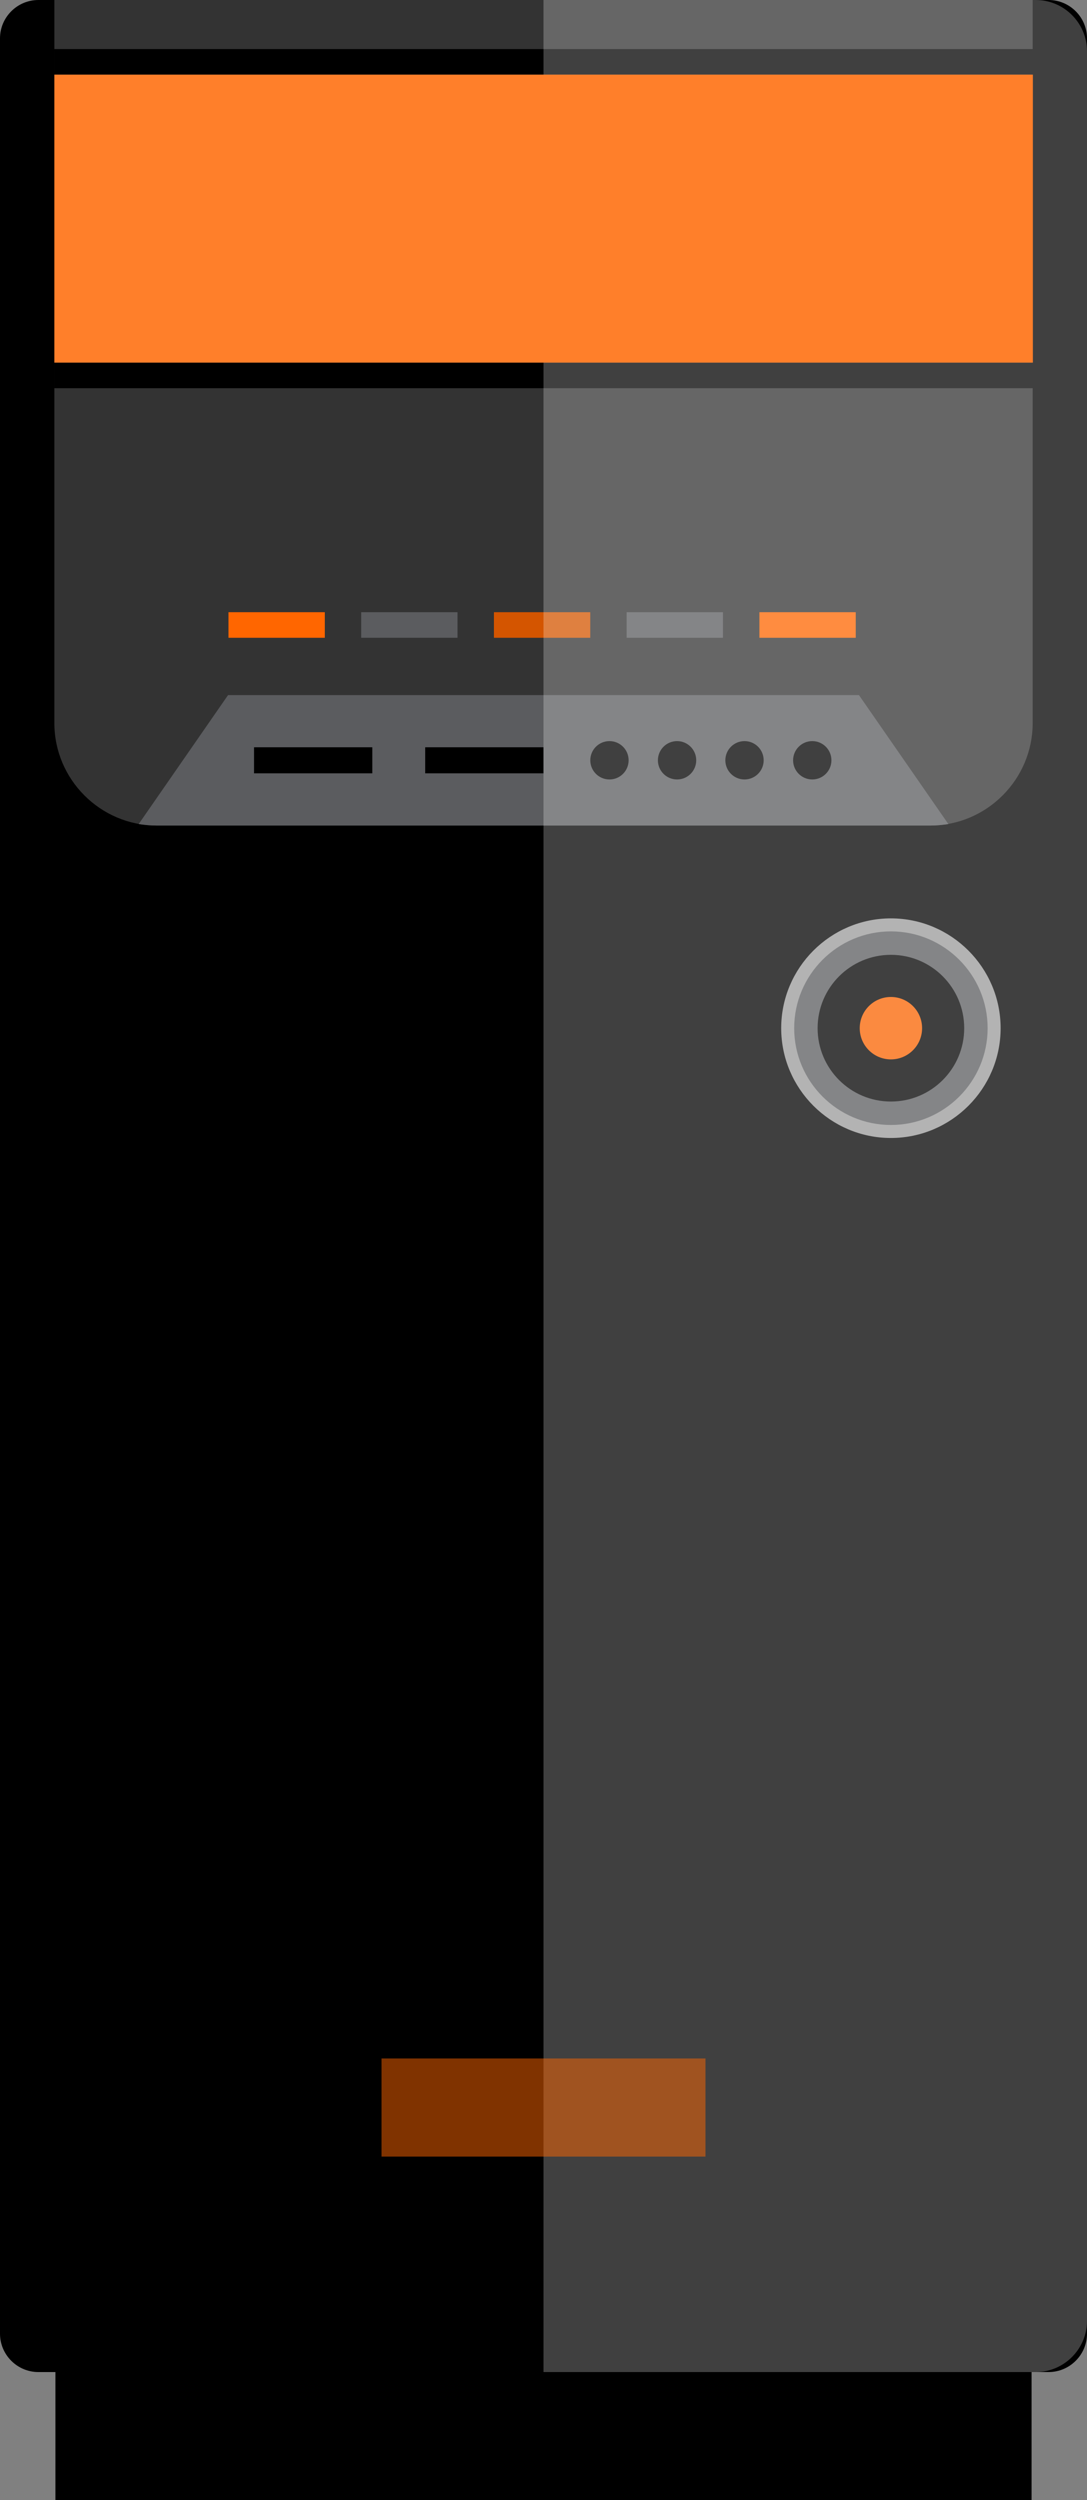 <?xml version="1.0" encoding="UTF-8" standalone="no"?>
<!-- Generator: Adobe Illustrator 19.0.0, SVG Export Plug-In . SVG Version: 6.00 Build 0)  -->

<svg
   xmlns:dc="http://purl.org/dc/elements/1.1/"
   xmlns:cc="http://creativecommons.org/ns#"
   xmlns:rdf="http://www.w3.org/1999/02/22-rdf-syntax-ns#"
   xmlns:svg="http://www.w3.org/2000/svg"
   xmlns="http://www.w3.org/2000/svg"
   xmlns:sodipodi="http://sodipodi.sourceforge.net/DTD/sodipodi-0.dtd"
   xmlns:inkscape="http://www.inkscape.org/namespaces/inkscape"
   version="1.1"
   id="Layer_1"
   x="0px"
   y="0px"
   viewBox="0 0 222.8 512.025"
   xml:space="preserve"
   sodipodi:docname="tower_0.svg"
   width="222.8"
   height="512.025"
   inkscape:version="0.92.3 (2405546, 2018-03-11)"><rect x="0" y="0" width="222.8" height="512.025" fill="#808080" stroke="none"/><defs
   id="defs85" /><sodipodi:namedview
   pagecolor="#ffffff"
   bordercolor="#666666"
   borderopacity="1"
   objecttolerance="10"
   gridtolerance="10"
   guidetolerance="10"
   inkscape:pageopacity="0"
   inkscape:pageshadow="2"
   inkscape:window-width="1920"
   inkscape:window-height="1003"
   id="namedview83"
   showgrid="false"
   inkscape:zoom="3.6873272"
   inkscape:cx="188.86633"
   inkscape:cy="441.42185"
   inkscape:window-x="0"
   inkscape:window-y="0"
   inkscape:window-maximized="1"
   inkscape:current-layer="Layer_1" />






































<g
   id="g130"><path
     id="path2"
     d="M 214.936,485.793 H 7.864 c -4.328,0 -7.864,-3.536 -7.864,-7.864 V 7.865 c 0,-4.328 3.536,-7.864 7.864,-7.864 h 207.072 c 4.328,0 7.864,3.536 7.864,7.864 V 477.929 c 0,4.32 -3.536,7.864 -7.864,7.864 z"
     inkscape:connector-curvature="0" /><path
     id="path4"
     d="M 11.144,0.001 V 148.097 c 0,11.536 9.44,20.968 20.968,20.968 h 158.584 c 11.536,0 20.968,-9.44 20.968,-20.968 V 0.001 Z"
     style="fill:#333333"
     inkscape:connector-curvature="0" /><rect
     id="rect6"
     height="5.24"
     width="200.56"
     y="74.265"
     x="11.144" /><rect
     id="rect8"
     height="5.24"
     width="200.56"
     y="10.049"
     x="11.144" /><rect
     id="rect10"
     height="5.24"
     width="19.744"
     style="fill:#5b5c5f"
     y="125.377"
     x="74.032" /><rect
     id="rect12"
     height="5.24"
     width="19.744"
     style="fill:#ff6600"
     y="125.377"
     x="46.832" /><rect
     id="rect14"
     height="29.704"
     width="200.08"
     y="482.321"
     x="11.36" /><rect
     id="rect16"
     height="5.24"
     width="19.744"
     style="fill:#ff6600"
     y="125.377"
     x="155.656" /><rect
     id="rect18"
     height="5.24"
     width="19.744"
     style="fill:#5b5c5f"
     y="125.377"
     x="128.44" /><rect
     id="rect20"
     height="5.24"
     width="19.744"
     style="fill:#d45500"
     y="125.377"
     x="101.24" /><circle
     id="circle22"
     r="21.152"
     cy="210.569"
     cx="182.608"
     style="fill:#5b5c5f" /><path
     id="path24"
     d="m 182.608,233.057 c -12.392,0 -22.488,-10.096 -22.488,-22.488 0,-12.392 10.096,-22.488 22.488,-22.488 12.392,0 22.488,10.096 22.488,22.488 0,12.392 -10.096,22.488 -22.488,22.488 z m 0,-42.312 c -10.928,0 -19.824,8.896 -19.824,19.824 0,10.928 8.896,19.824 19.824,19.824 10.928,0 19.824,-8.896 19.824,-19.824 0,-10.928 -8.896,-19.824 -19.824,-19.824 z"
     style="fill:#999999"
     inkscape:connector-curvature="0" /><circle
     id="circle26"
     r="15.024"
     cy="210.569"
     cx="182.608" /><circle
     id="circle28"
     r="6.392"
     cy="210.569"
     cx="182.608"
     style="fill:#f96300;fill-opacity:1" /><path
     id="path34"
     d="M 176.056,142.353 H 46.744 l -18.32,26.416 c 1.2,0.176 2.424,0.304 3.688,0.304 h 158.584 c 1.264,0 2.488,-0.128 3.688,-0.304 z"
     style="fill:#5b5c5f"
     inkscape:connector-curvature="0" /><circle
     id="circle36"
     r="3.928"
     cy="155.705"
     cx="124.92" /><circle
     id="circle38"
     r="3.928"
     cy="155.705"
     cx="138.776" /><circle
     id="circle40"
     r="3.928"
     cy="155.705"
     cx="152.6" /><circle
     id="circle42"
     r="3.928"
     cy="155.705"
     cx="166.488" /><g
     transform="translate(-144.612,0.001)"
     id="g46"
     style="opacity:0.25">
	<path
   id="path44"
   d="M 356.924,0 H 256.012 v 485.792 h 100.912 c 5.768,0 10.488,-4.72 10.488,-10.488 V 10.488 C 367.412,4.72 362.692,0 356.924,0 Z"
   style="fill:#ffffff"
   inkscape:connector-curvature="0" />
</g><g
     transform="translate(-144.612,0.001)"
     id="g32"
     style="opacity:0.5;fill:#ff6600;fill-opacity:1">
	<rect
   id="rect30"
   height="20.096"
   width="66.4"
   style="fill:#ff6600;fill-opacity:1"
   y="421.568"
   x="222.812" />
</g><rect
     id="rect48"
     height="5.336"
     width="24.24"
     y="153.041"
     x="52.072" /><rect
     id="rect50"
     height="5.336"
     width="24.24"
     y="153.041"
     x="87.152" /><g
     transform="translate(-144.612,0.001)"
     id="g52">
</g><g
     transform="translate(-144.612,0.001)"
     id="g54">
</g><g
     transform="translate(-144.612,0.001)"
     id="g56">
</g><g
     transform="translate(-144.612,0.001)"
     id="g58">
</g><g
     transform="translate(-144.612,0.001)"
     id="g60">
</g><g
     transform="translate(-144.612,0.001)"
     id="g62">
</g><g
     transform="translate(-144.612,0.001)"
     id="g64">
</g><g
     transform="translate(-144.612,0.001)"
     id="g66">
</g><g
     transform="translate(-144.612,0.001)"
     id="g68">
</g><g
     transform="translate(-144.612,0.001)"
     id="g70">
</g><g
     transform="translate(-144.612,0.001)"
     id="g72">
</g><g
     transform="translate(-144.612,0.001)"
     id="g74">
</g><g
     transform="translate(-144.612,0.001)"
     id="g76">
</g><g
     transform="translate(-144.612,0.001)"
     id="g78">
</g><g
     transform="translate(-144.612,0.001)"
     id="g80">
</g><rect
     y="15.289"
     x="11.144"
     height="58.976"
     width="200.56"
     id="rect87"
     style="fill:#ff7f2a;fill-opacity:1;stroke:none;stroke-width:1;stroke-miterlimit:4;stroke-dasharray:none;stroke-opacity:1" /></g></svg>